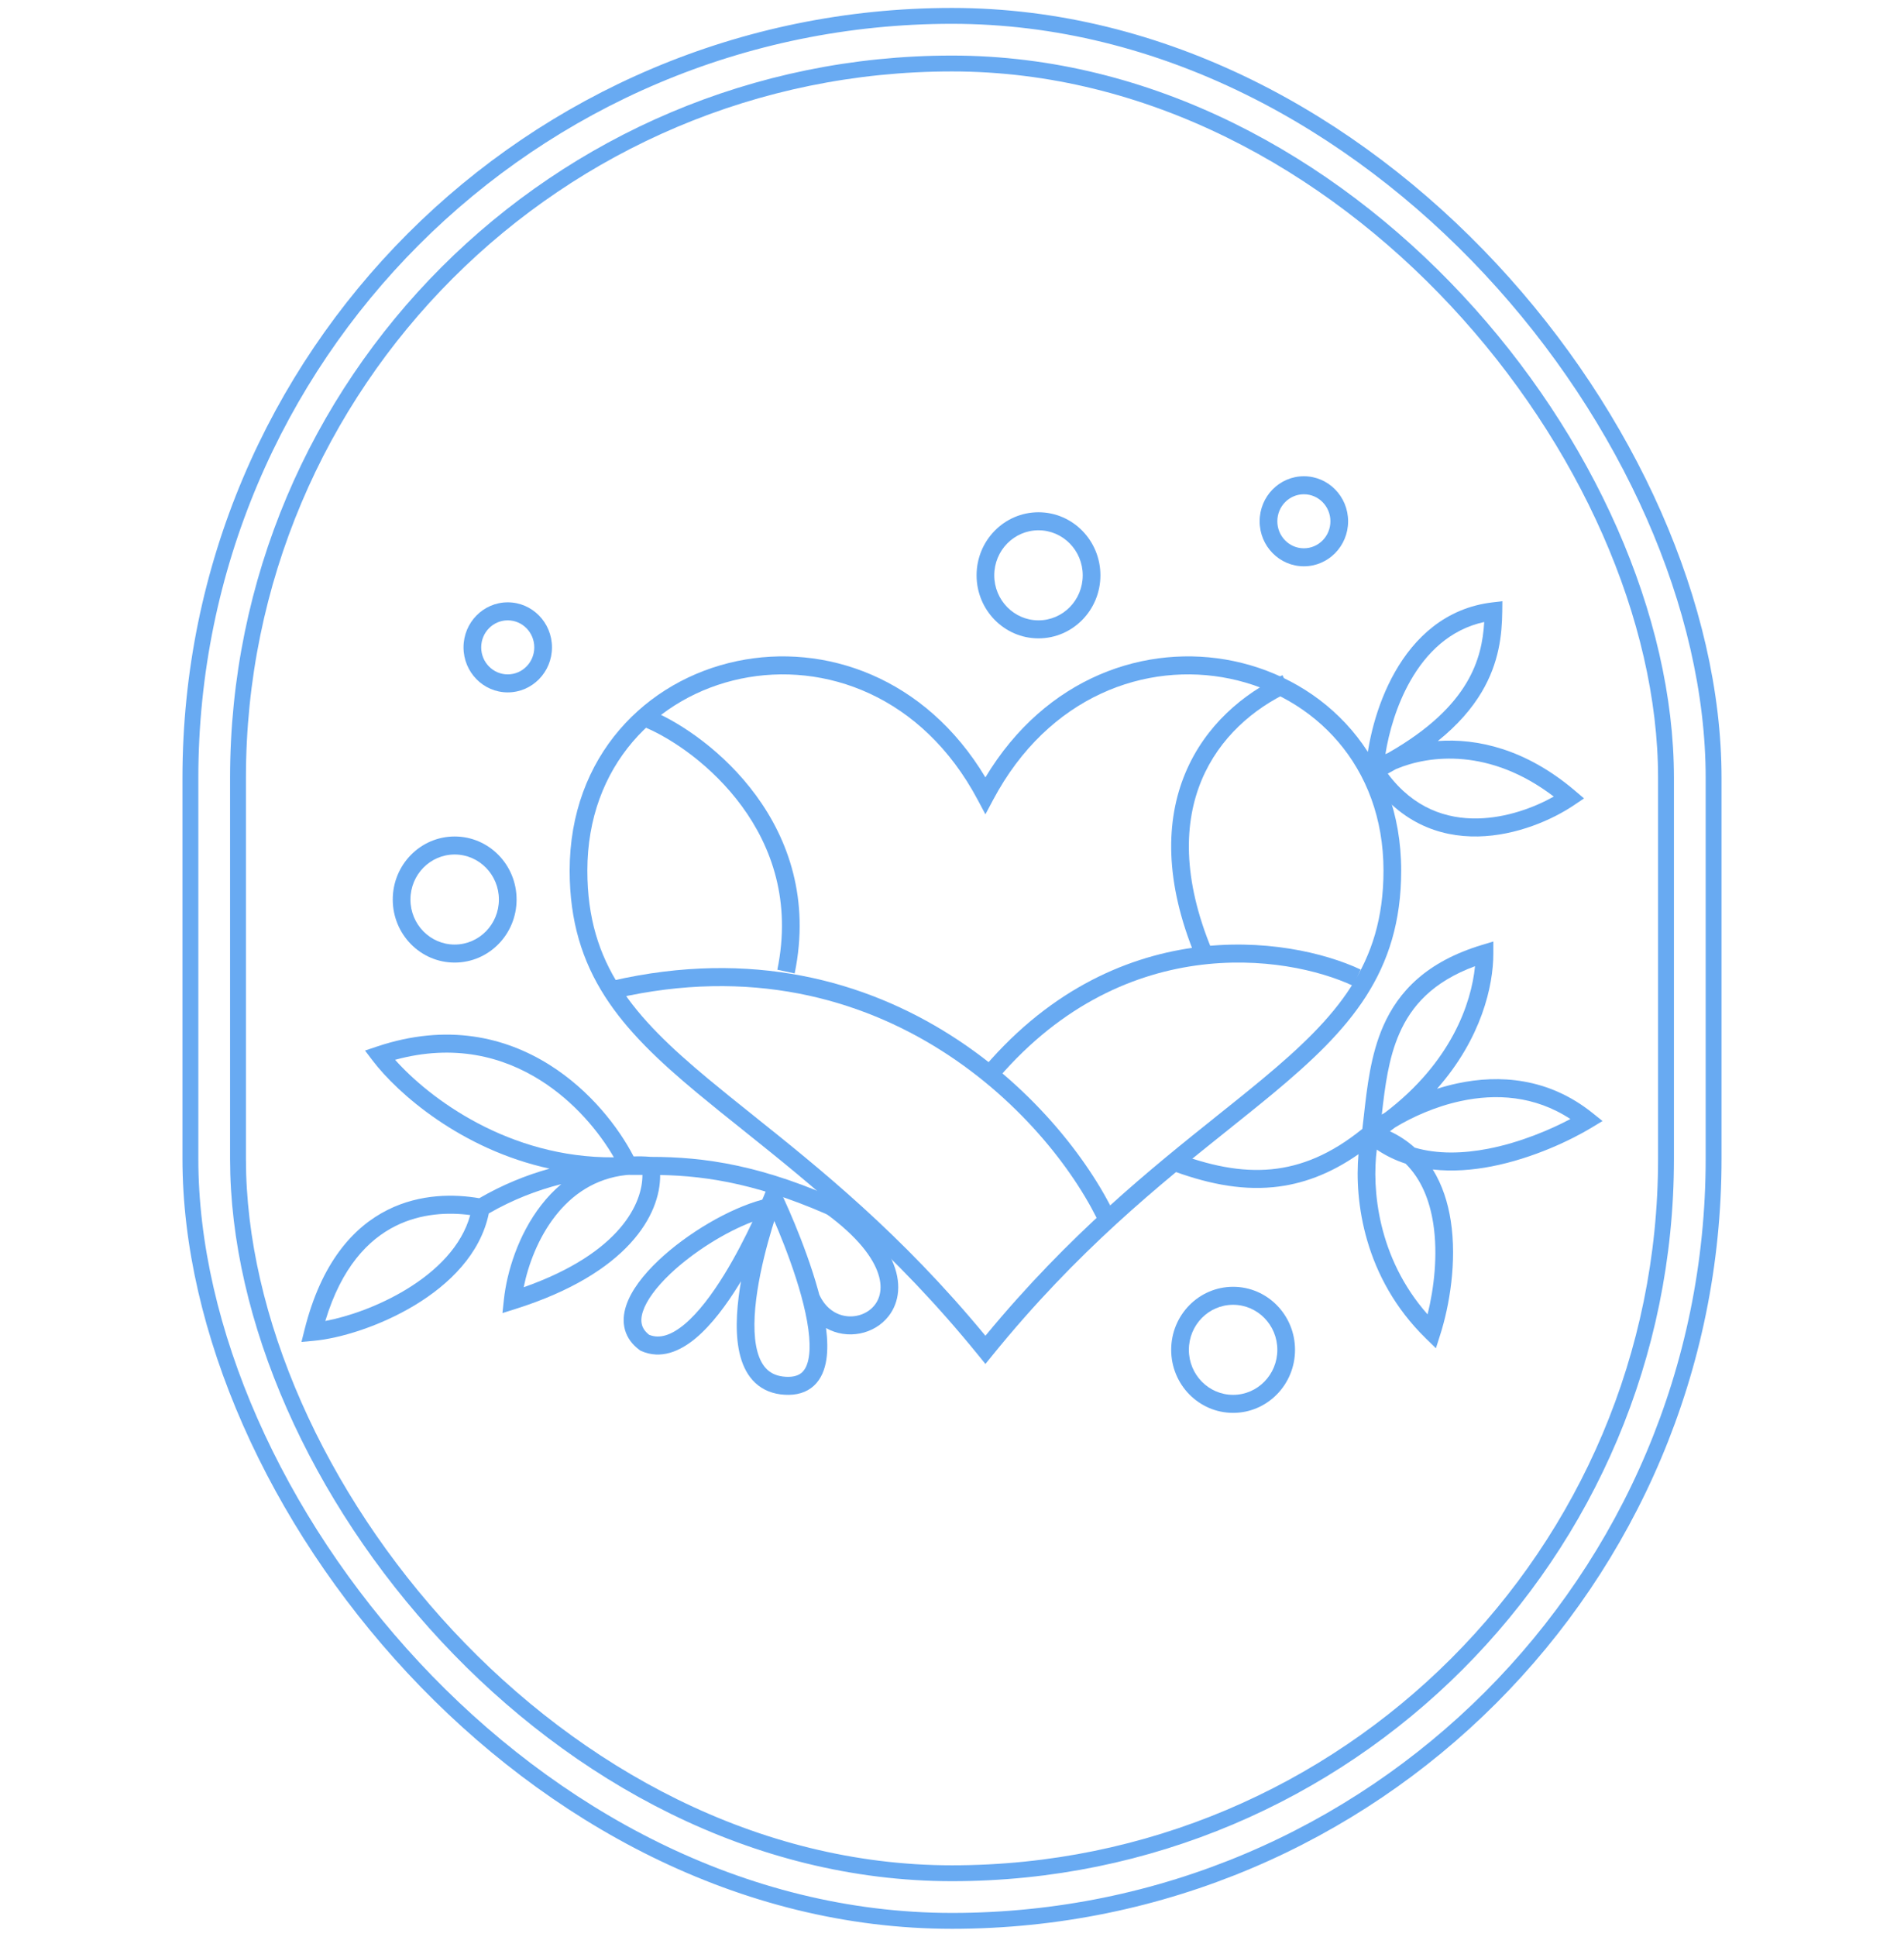 <svg width="120" height="122" viewBox="0 0 120 122" fill="none" xmlns="http://www.w3.org/2000/svg">
<path fill-rule="evenodd" clip-rule="evenodd" d="M62.106 48.969C58.302 42.632 51.962 40.495 46.463 41.642C40.725 42.839 35.903 47.622 35.903 54.843C35.903 58.039 36.703 60.55 38.126 62.769C39.538 64.97 41.55 66.861 43.931 68.842C44.831 69.59 45.786 70.354 46.788 71.155C51.108 74.61 56.302 78.763 61.676 85.39L62.106 85.92L62.536 85.39C67.91 78.763 73.104 74.61 77.425 71.155C78.427 70.354 79.382 69.59 80.282 68.842C82.662 66.861 84.675 64.97 86.087 62.769C87.51 60.55 88.31 58.039 88.31 54.843C88.31 47.622 83.487 42.839 77.749 41.642C72.251 40.495 65.911 42.632 62.106 48.969ZM46.687 42.754C41.408 43.855 37.018 48.222 37.018 54.843C37.018 57.823 37.757 60.118 39.06 62.148C40.373 64.196 42.272 65.996 44.637 67.963C45.517 68.695 46.458 69.448 47.451 70.242C51.662 73.608 56.8 77.715 62.106 84.142C67.412 77.715 72.55 73.608 76.761 70.242C77.754 69.448 78.696 68.695 79.576 67.963C81.94 65.996 83.84 64.196 85.153 62.148C86.455 60.118 87.195 57.823 87.195 54.843C87.195 48.222 82.805 43.855 77.525 42.754C72.25 41.653 66.087 43.821 62.596 50.376L62.106 51.297L61.616 50.376C58.126 43.821 51.963 41.653 46.687 42.754Z" fill="#68AAF2"/>
<path fill-rule="evenodd" clip-rule="evenodd" d="M38.568 61.784C56.194 57.733 67.309 69.992 70.418 76.85L69.405 77.325C66.432 70.766 55.752 58.998 38.813 62.89L38.568 61.784Z" fill="#68AAF2"/>
<path fill-rule="evenodd" clip-rule="evenodd" d="M61.678 67.646C70.132 57.34 81.232 58.953 85.755 61.073L85.289 62.103C81.073 60.128 70.571 58.577 62.534 68.373L61.678 67.646Z" fill="#68AAF2"/>
<path fill-rule="evenodd" clip-rule="evenodd" d="M74.71 48.688C75.957 45.713 78.338 43.688 80.831 42.532L81.293 43.564C78.992 44.632 76.85 46.475 75.736 49.133C74.626 51.779 74.502 55.316 76.384 59.846L75.357 60.288C73.383 55.536 73.458 51.674 74.71 48.688Z" fill="#68AAF2"/>
<path fill-rule="evenodd" clip-rule="evenodd" d="M46.759 50.789C44.869 48.208 42.338 46.533 40.706 45.84L41.135 44.793C42.931 45.555 45.631 47.35 47.653 50.111C49.687 52.888 51.044 56.658 50.084 61.318L48.992 61.085C49.876 56.798 48.638 53.353 46.759 50.789Z" fill="#68AAF2"/>
<path fill-rule="evenodd" clip-rule="evenodd" d="M77.717 82.192C76.177 82.192 74.929 83.462 74.929 85.029C74.929 86.595 76.177 87.865 77.717 87.865C79.256 87.865 80.504 86.595 80.504 85.029C80.504 83.462 79.256 82.192 77.717 82.192ZM73.814 85.029C73.814 82.836 75.561 81.058 77.717 81.058C79.872 81.058 81.619 82.836 81.619 85.029C81.619 87.222 79.872 89 77.717 89C75.561 89 73.814 87.222 73.814 85.029Z" fill="#68AAF2"/>
<path fill-rule="evenodd" clip-rule="evenodd" d="M65.451 33.404C63.912 33.404 62.664 34.674 62.664 36.24C62.664 37.807 63.912 39.077 65.451 39.077C66.991 39.077 68.239 37.807 68.239 36.24C68.239 34.674 66.991 33.404 65.451 33.404ZM61.549 36.24C61.549 34.047 63.296 32.269 65.451 32.269C67.607 32.269 69.354 34.047 69.354 36.24C69.354 38.434 67.607 40.212 65.451 40.212C63.296 40.212 61.549 38.434 61.549 36.24Z" fill="#68AAF2"/>
<path fill-rule="evenodd" clip-rule="evenodd" d="M28.655 53.827C27.116 53.827 25.868 55.097 25.868 56.663C25.868 58.23 27.116 59.5 28.655 59.5C30.195 59.5 31.443 58.23 31.443 56.663C31.443 55.097 30.195 53.827 28.655 53.827ZM24.753 56.663C24.753 54.47 26.5 52.692 28.655 52.692C30.811 52.692 32.558 54.47 32.558 56.663C32.558 58.857 30.811 60.635 28.655 60.635C26.5 60.635 24.753 58.857 24.753 56.663Z" fill="#68AAF2"/>
<path fill-rule="evenodd" clip-rule="evenodd" d="M32 39.077C31.077 39.077 30.328 39.839 30.328 40.779C30.328 41.719 31.077 42.481 32 42.481C32.924 42.481 33.673 41.719 33.673 40.779C33.673 39.839 32.924 39.077 32 39.077ZM29.213 40.779C29.213 39.212 30.461 37.942 32 37.942C33.54 37.942 34.788 39.212 34.788 40.779C34.788 42.345 33.54 43.615 32 43.615C30.461 43.615 29.213 42.345 29.213 40.779Z" fill="#68AAF2"/>
<path fill-rule="evenodd" clip-rule="evenodd" d="M82.177 31.135C81.253 31.135 80.504 31.897 80.504 32.837C80.504 33.776 81.253 34.538 82.177 34.538C83.101 34.538 83.849 33.776 83.849 32.837C83.849 31.897 83.101 31.135 82.177 31.135ZM79.389 32.837C79.389 31.27 80.637 30 82.177 30C83.716 30 84.965 31.27 84.965 32.837C84.965 34.403 83.716 35.673 82.177 35.673C80.637 35.673 79.389 34.403 79.389 32.837Z" fill="#68AAF2"/>
<path fill-rule="evenodd" clip-rule="evenodd" d="M94.118 59.307V60.067C94.118 62.093 93.373 65.411 90.569 68.586C90.983 68.454 91.411 68.339 91.853 68.245C94.475 67.684 97.579 67.876 100.362 70.105L101 70.616L100.302 71.038C99.083 71.776 96.672 72.956 94.009 73.474C92.815 73.707 91.546 73.81 90.301 73.669C90.903 74.641 91.256 75.755 91.433 76.893C91.835 79.487 91.344 82.283 90.773 84.069L90.499 84.93L89.857 84.303C85.96 80.496 85.357 75.633 85.62 72.706C83.827 73.956 82.055 74.607 80.246 74.783C78.07 74.994 75.891 74.513 73.618 73.646L74.01 72.584C76.197 73.419 78.197 73.842 80.14 73.654C82.018 73.471 83.89 72.712 85.862 71.112C85.894 70.847 85.924 70.576 85.955 70.302C86.162 68.457 86.389 66.438 87.178 64.637C88.145 62.432 89.938 60.568 93.403 59.523L94.118 59.307ZM86.772 72.417C86.462 74.843 86.802 79.213 89.973 82.796C90.377 81.169 90.636 79.035 90.331 77.07C90.105 75.614 89.578 74.281 88.586 73.3C87.957 73.094 87.348 72.805 86.772 72.417ZM89.158 72.291C90.616 72.715 92.226 72.666 93.799 72.36C95.833 71.964 97.725 71.152 98.975 70.49C96.708 69.002 94.255 68.891 92.082 69.355C90.441 69.705 88.982 70.381 87.931 71.016C87.822 71.099 87.712 71.18 87.6 71.262C88.198 71.542 88.715 71.891 89.158 72.291ZM87.309 70.073C87.234 70.119 87.16 70.165 87.088 70.21C87.292 68.424 87.506 66.674 88.197 65.1C88.954 63.371 90.3 61.843 92.963 60.863C92.734 63.2 91.463 66.91 87.309 70.073Z" fill="#68AAF2"/>
<path fill-rule="evenodd" clip-rule="evenodd" d="M94.687 37.871L94.68 38.516C94.664 39.993 94.477 41.756 93.382 43.597C92.77 44.626 91.886 45.661 90.62 46.679C93.078 46.501 96.152 47.165 99.26 49.806L99.834 50.294L99.21 50.714C97.854 51.629 95.588 52.639 93.164 52.69C90.704 52.742 88.093 51.8 86.172 48.839L86.067 48.679L86.081 48.487C86.19 46.887 86.709 44.457 87.92 42.327C89.137 40.187 91.088 38.298 94.058 37.946L94.687 37.871ZM87.495 47.424C90.111 45.932 91.588 44.422 92.428 43.01C93.224 41.671 93.475 40.377 93.543 39.181C91.382 39.652 89.89 41.127 88.885 42.895C88.019 44.419 87.534 46.129 87.316 47.504C87.375 47.477 87.434 47.45 87.495 47.424ZM87.464 48.733C87.644 48.636 87.819 48.539 87.991 48.442C90.098 47.557 93.904 47.111 97.927 50.178C96.687 50.874 94.948 51.518 93.141 51.556C91.165 51.597 89.099 50.918 87.464 48.733Z" fill="#68AAF2"/>
<path fill-rule="evenodd" clip-rule="evenodd" d="M39.934 72.847C39.002 71.044 37.212 68.698 34.632 67.077C31.862 65.335 28.191 64.436 23.753 65.926L23.004 66.177L23.487 66.812C25.043 68.857 29.043 72.399 34.635 73.615C33.143 74.031 31.655 74.638 30.206 75.479C28.675 75.216 26.51 75.175 24.436 76.21C22.244 77.305 20.248 79.554 19.195 83.754L19 84.531L19.785 84.459C21.424 84.31 23.946 83.55 26.168 82.203C28.308 80.905 30.281 78.992 30.808 76.436C32.298 75.577 33.833 74.98 35.374 74.591C34.904 74.987 34.485 75.431 34.115 75.907C32.654 77.784 31.943 80.141 31.759 81.854L31.667 82.713L32.478 82.458C39.588 80.218 41.632 76.507 41.606 74.015C44.637 74.074 48.075 74.612 52.955 76.873L53.417 75.841C48.066 73.361 44.346 72.877 41.021 72.874C40.646 72.842 40.284 72.834 39.934 72.847ZM40.489 74.009C40.118 74.009 39.848 74.008 39.654 74.008C39.646 74.008 39.638 74.008 39.629 74.008C39.577 74.011 39.524 74.014 39.471 74.017C37.485 74.233 36.031 75.272 34.989 76.611C33.921 77.984 33.29 79.671 33.006 81.088C39.154 78.918 40.503 75.743 40.489 74.009ZM29.636 76.54C28.287 76.361 26.559 76.415 24.928 77.229C23.214 78.084 21.526 79.819 20.502 83.212C21.941 82.942 23.863 82.28 25.598 81.228C27.515 80.065 29.102 78.489 29.636 76.54ZM38.69 72.904C32.056 72.948 27.061 69.183 24.901 66.76C28.632 65.741 31.694 66.563 34.046 68.042C36.21 69.403 37.779 71.326 38.69 72.904Z" fill="#68AAF2"/>
<path fill-rule="evenodd" clip-rule="evenodd" d="M49.226 75.135L48.726 75.385C49.226 75.135 49.226 75.135 49.226 75.135L49.231 75.145L49.244 75.172C49.256 75.196 49.273 75.232 49.294 75.277C49.337 75.369 49.398 75.502 49.475 75.671C49.628 76.009 49.841 76.49 50.08 77.067C50.556 78.218 51.141 79.759 51.566 81.298C51.588 81.381 51.611 81.464 51.633 81.547C52.422 83.29 54.337 83.225 55.132 82.2C55.508 81.715 55.687 80.936 55.206 79.865C54.715 78.771 53.535 77.391 51.211 75.861L51.816 74.908C54.231 76.498 55.605 78.024 56.22 79.394C56.846 80.787 56.683 82.032 56.008 82.903C55.109 84.061 53.402 84.414 52.061 83.657C52.153 84.372 52.172 85.052 52.081 85.646C51.985 86.271 51.757 86.864 51.3 87.287C50.832 87.72 50.202 87.903 49.453 87.859C48.699 87.815 48.08 87.558 47.603 87.114C47.133 86.676 46.84 86.093 46.666 85.459C46.321 84.208 46.402 82.63 46.631 81.139C46.653 80.995 46.677 80.852 46.702 80.708C46.66 80.778 46.618 80.847 46.575 80.916C45.79 82.188 44.859 83.451 43.854 84.292C42.855 85.128 41.648 85.649 40.413 85.101L40.358 85.076L40.31 85.041C39.84 84.698 39.525 84.266 39.386 83.76C39.249 83.261 39.3 82.746 39.46 82.254C39.775 81.288 40.547 80.301 41.486 79.41C43.29 77.699 45.939 76.132 48.046 75.568C48.096 75.45 48.135 75.355 48.162 75.288C48.178 75.25 48.19 75.221 48.197 75.201L48.206 75.179L48.208 75.174L48.675 73.992L49.226 75.135ZM47.423 76.962C45.693 77.621 43.686 78.875 42.246 80.24C41.356 81.084 40.746 81.914 40.519 82.611C40.408 82.951 40.398 83.229 40.46 83.456C40.517 83.664 40.648 83.877 40.913 84.083C41.56 84.343 42.295 84.127 43.146 83.416C44.012 82.691 44.867 81.55 45.631 80.312C46.352 79.143 46.971 77.923 47.423 76.962ZM48.799 76.908C48.753 77.053 48.705 77.207 48.656 77.37C48.331 78.449 47.953 79.881 47.733 81.314C47.51 82.763 47.461 84.143 47.739 85.153C47.876 85.649 48.083 86.022 48.356 86.277C48.622 86.524 48.988 86.696 49.517 86.727C50.049 86.758 50.358 86.625 50.55 86.447C50.752 86.26 50.906 85.948 50.979 85.471C51.129 84.497 50.904 83.101 50.492 81.604C50.085 80.129 49.519 78.636 49.052 77.508C48.963 77.293 48.878 77.092 48.799 76.908Z" fill="#68AAF2"/>
<rect x="12" y="1" width="96" height="120" rx="48" stroke="#68AAF2"/>
<rect x="15" y="4" width="90" height="114" rx="45" stroke="#68AAF2"/>
</svg>

